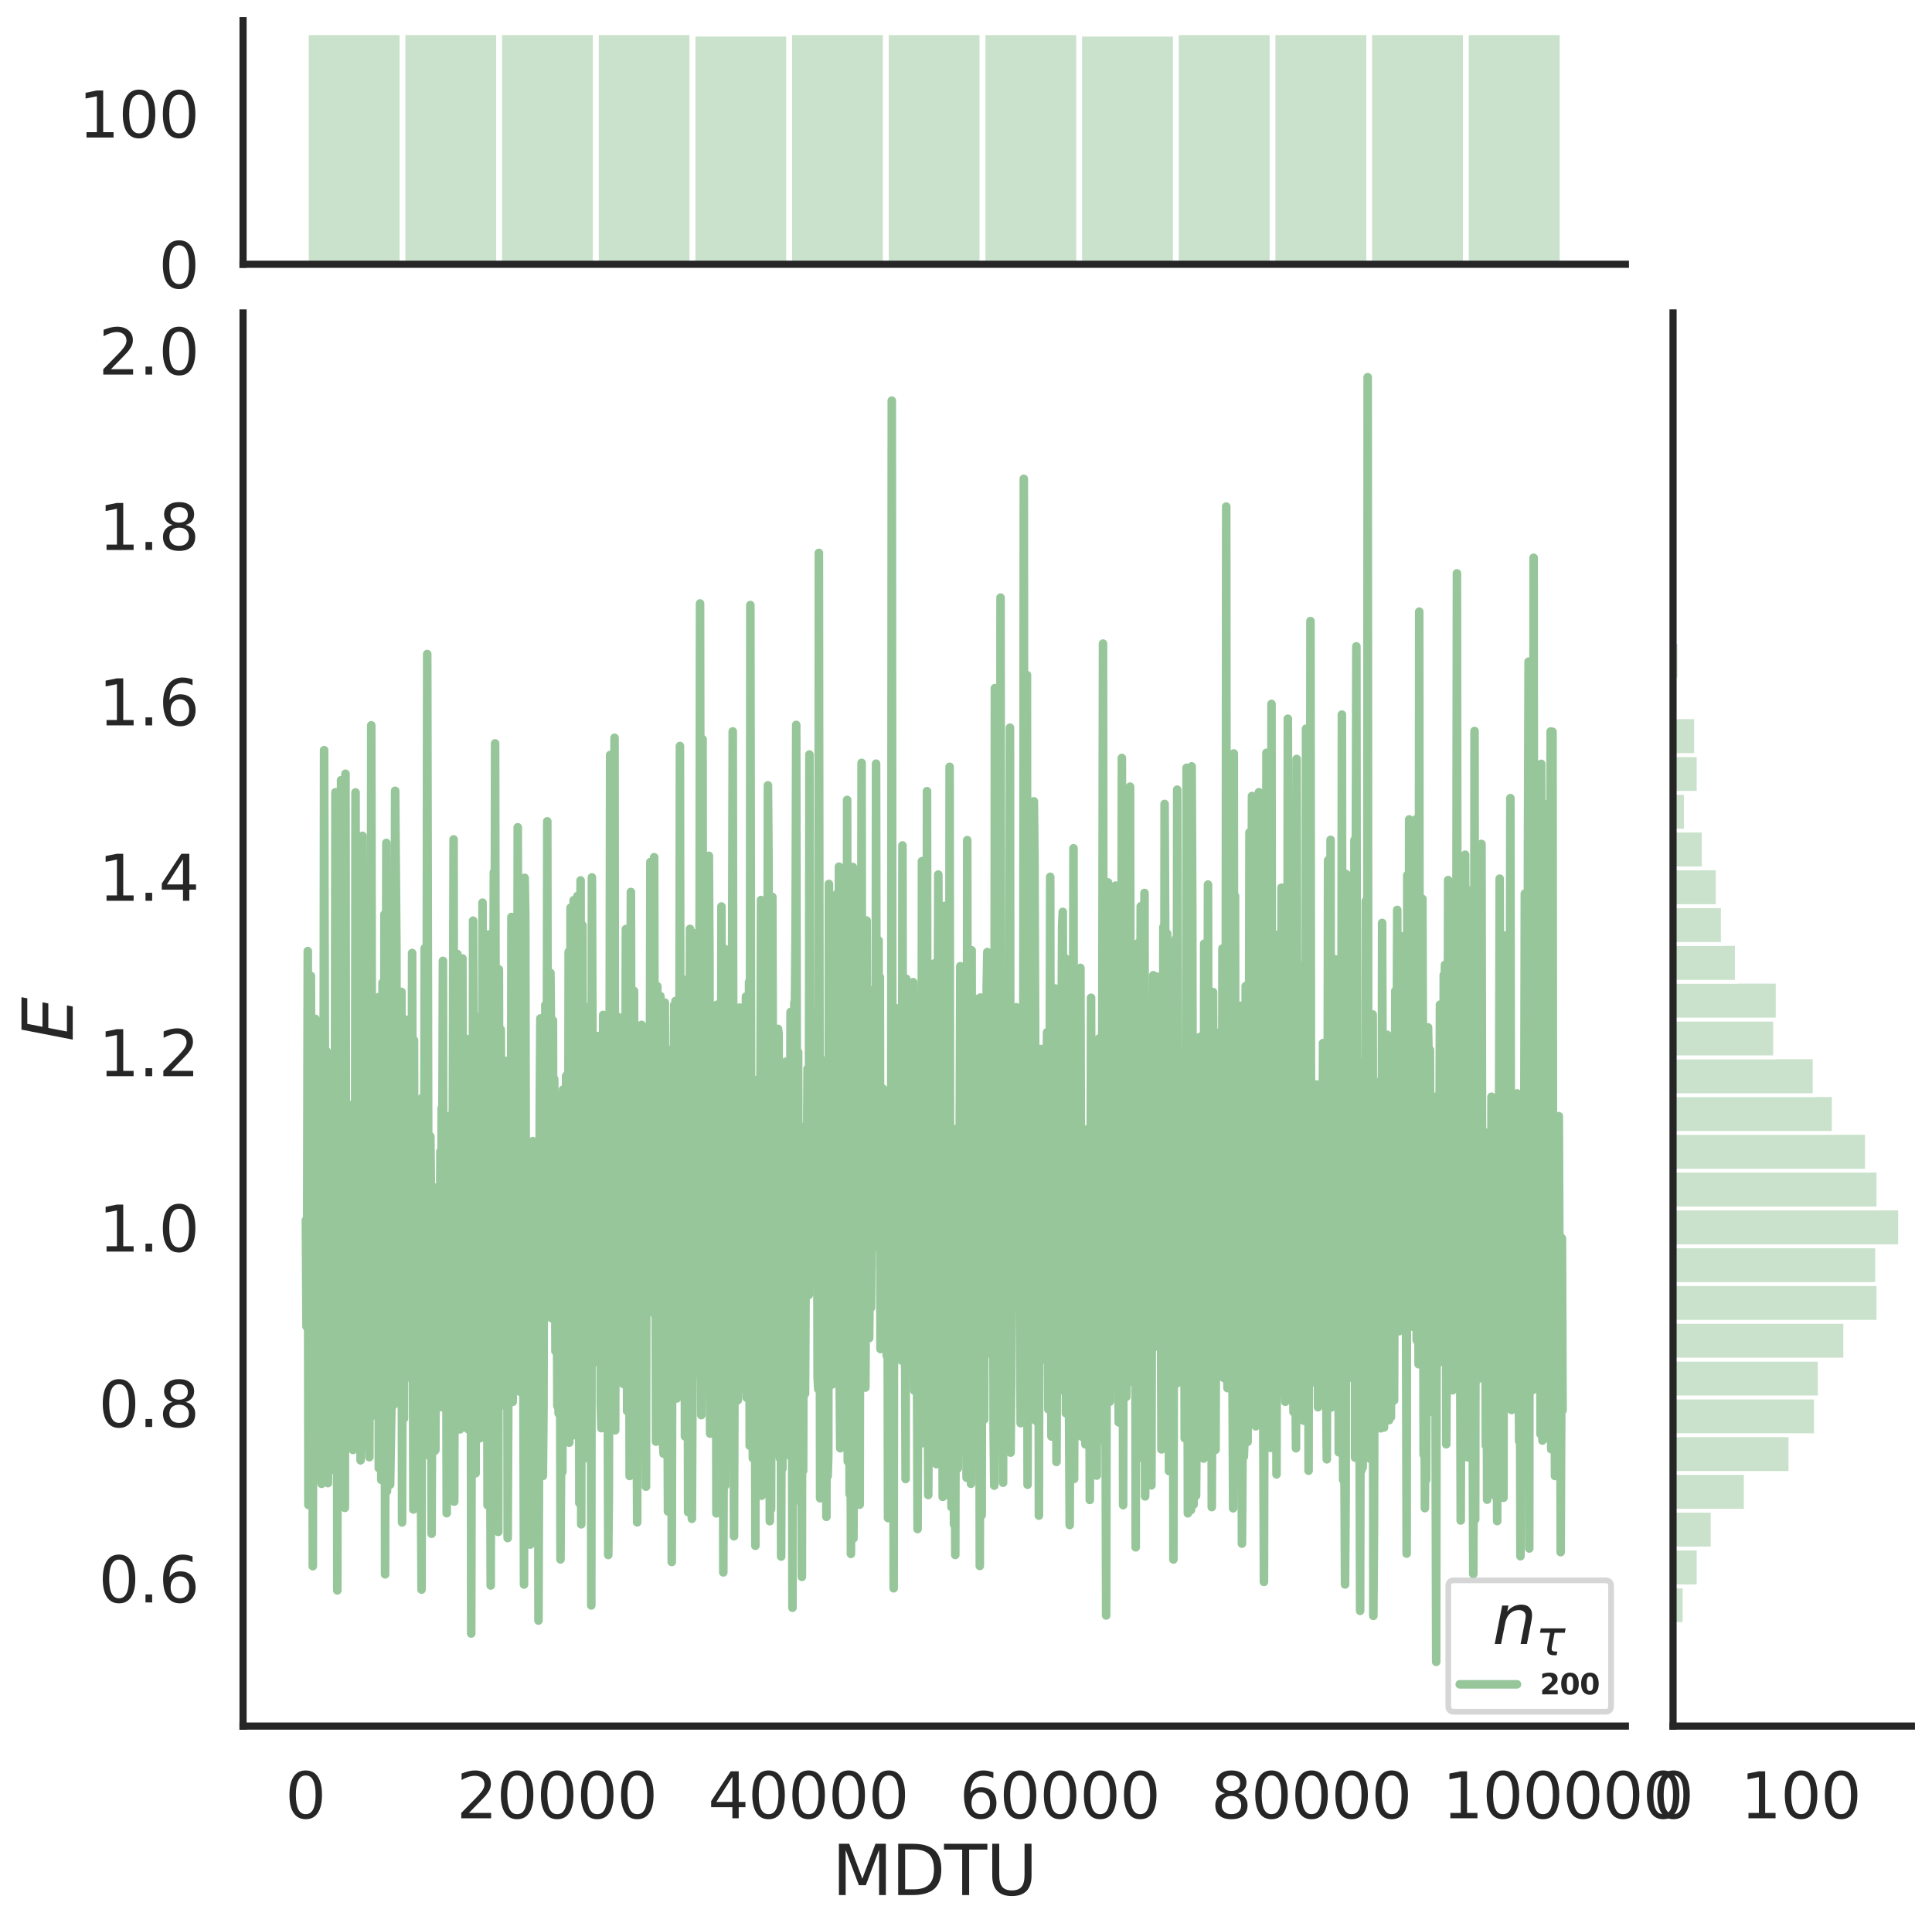 <?xml version="1.0" encoding="utf-8" standalone="no"?>
<!DOCTYPE svg PUBLIC "-//W3C//DTD SVG 1.1//EN"
  "http://www.w3.org/Graphics/SVG/1.1/DTD/svg11.dtd">
<svg height="674.159pt" version="1.1" viewBox="0 0 674.984 674.159" width="674.984pt" xmlns="http://www.w3.org/2000/svg" xmlns:xlink="http://www.w3.org/1999/xlink">
 <defs>
  <style type="text/css">*{stroke-linecap:butt;stroke-linejoin:round;}</style>
 </defs>
 <g id="figure_1">
  <g id="patch_1">
   <path d="M 0 674.159 
L 674.984 674.159 
L 674.984 0 
L 0 0 
z
" style="fill:#ffffff;"/>
  </g>
  <g id="axes_1">
   <g id="patch_2">
    <path d="M 84.914 602.94 
L 567.864 602.94 
L 567.864 109.327 
L 84.914 109.327 
z
" style="fill:none;"/>
   </g>
   <g id="matplotlib.axis_1">
    <g id="xtick_1">
     <g id="text_1">
      <!-- 0 -->
      <g style="fill:#262626;" transform="translate(99.648 635.157)scale(0.22 -0.22)">
       <defs>
        <path d="M 2034 4250 
Q 1547 4250 1301 3770 
Q 1056 3291 1056 2328 
Q 1056 1369 1301 889 
Q 1547 409 2034 409 
Q 2525 409 2770 889 
Q 3016 1369 3016 2328 
Q 3016 3291 2770 3770 
Q 2525 4250 2034 4250 
z
M 2034 4750 
Q 2819 4750 3233 4129 
Q 3647 3509 3647 2328 
Q 3647 1150 3233 529 
Q 2819 -91 2034 -91 
Q 1250 -91 836 529 
Q 422 1150 422 2328 
Q 422 3509 836 4129 
Q 1250 4750 2034 4750 
z
" id="DejaVuSans-30" transform="scale(0.016)"/>
       </defs>
       <use xlink:href="#DejaVuSans-30"/>
      </g>
     </g>
    </g>
    <g id="xtick_2">
     <g id="text_2">
      <!-- 20000 -->
      <g style="fill:#262626;" transform="translate(159.506 635.157)scale(0.22 -0.22)">
       <defs>
        <path d="M 1228 531 
L 3431 531 
L 3431 0 
L 469 0 
L 469 531 
Q 828 903 1448 1529 
Q 2069 2156 2228 2338 
Q 2531 2678 2651 2914 
Q 2772 3150 2772 3378 
Q 2772 3750 2511 3984 
Q 2250 4219 1831 4219 
Q 1534 4219 1204 4116 
Q 875 4013 500 3803 
L 500 4441 
Q 881 4594 1212 4672 
Q 1544 4750 1819 4750 
Q 2544 4750 2975 4387 
Q 3406 4025 3406 3419 
Q 3406 3131 3298 2873 
Q 3191 2616 2906 2266 
Q 2828 2175 2409 1742 
Q 1991 1309 1228 531 
z
" id="DejaVuSans-32" transform="scale(0.016)"/>
       </defs>
       <use xlink:href="#DejaVuSans-32"/>
       <use x="63.623" xlink:href="#DejaVuSans-30"/>
       <use x="127.246" xlink:href="#DejaVuSans-30"/>
       <use x="190.869" xlink:href="#DejaVuSans-30"/>
       <use x="254.492" xlink:href="#DejaVuSans-30"/>
      </g>
     </g>
    </g>
    <g id="xtick_3">
     <g id="text_3">
      <!-- 40000 -->
      <g style="fill:#262626;" transform="translate(247.359 635.157)scale(0.22 -0.22)">
       <defs>
        <path d="M 2419 4116 
L 825 1625 
L 2419 1625 
L 2419 4116 
z
M 2253 4666 
L 3047 4666 
L 3047 1625 
L 3713 1625 
L 3713 1100 
L 3047 1100 
L 3047 0 
L 2419 0 
L 2419 1100 
L 313 1100 
L 313 1709 
L 2253 4666 
z
" id="DejaVuSans-34" transform="scale(0.016)"/>
       </defs>
       <use xlink:href="#DejaVuSans-34"/>
       <use x="63.623" xlink:href="#DejaVuSans-30"/>
       <use x="127.246" xlink:href="#DejaVuSans-30"/>
       <use x="190.869" xlink:href="#DejaVuSans-30"/>
       <use x="254.492" xlink:href="#DejaVuSans-30"/>
      </g>
     </g>
    </g>
    <g id="xtick_4">
     <g id="text_4">
      <!-- 60000 -->
      <g style="fill:#262626;" transform="translate(335.212 635.157)scale(0.22 -0.22)">
       <defs>
        <path d="M 2113 2584 
Q 1688 2584 1439 2293 
Q 1191 2003 1191 1497 
Q 1191 994 1439 701 
Q 1688 409 2113 409 
Q 2538 409 2786 701 
Q 3034 994 3034 1497 
Q 3034 2003 2786 2293 
Q 2538 2584 2113 2584 
z
M 3366 4563 
L 3366 3988 
Q 3128 4100 2886 4159 
Q 2644 4219 2406 4219 
Q 1781 4219 1451 3797 
Q 1122 3375 1075 2522 
Q 1259 2794 1537 2939 
Q 1816 3084 2150 3084 
Q 2853 3084 3261 2657 
Q 3669 2231 3669 1497 
Q 3669 778 3244 343 
Q 2819 -91 2113 -91 
Q 1303 -91 875 529 
Q 447 1150 447 2328 
Q 447 3434 972 4092 
Q 1497 4750 2381 4750 
Q 2619 4750 2861 4703 
Q 3103 4656 3366 4563 
z
" id="DejaVuSans-36" transform="scale(0.016)"/>
       </defs>
       <use xlink:href="#DejaVuSans-36"/>
       <use x="63.623" xlink:href="#DejaVuSans-30"/>
       <use x="127.246" xlink:href="#DejaVuSans-30"/>
       <use x="190.869" xlink:href="#DejaVuSans-30"/>
       <use x="254.492" xlink:href="#DejaVuSans-30"/>
      </g>
     </g>
    </g>
    <g id="xtick_5">
     <g id="text_5">
      <!-- 80000 -->
      <g style="fill:#262626;" transform="translate(423.065 635.157)scale(0.22 -0.22)">
       <defs>
        <path d="M 2034 2216 
Q 1584 2216 1326 1975 
Q 1069 1734 1069 1313 
Q 1069 891 1326 650 
Q 1584 409 2034 409 
Q 2484 409 2743 651 
Q 3003 894 3003 1313 
Q 3003 1734 2745 1975 
Q 2488 2216 2034 2216 
z
M 1403 2484 
Q 997 2584 770 2862 
Q 544 3141 544 3541 
Q 544 4100 942 4425 
Q 1341 4750 2034 4750 
Q 2731 4750 3128 4425 
Q 3525 4100 3525 3541 
Q 3525 3141 3298 2862 
Q 3072 2584 2669 2484 
Q 3125 2378 3379 2068 
Q 3634 1759 3634 1313 
Q 3634 634 3220 271 
Q 2806 -91 2034 -91 
Q 1263 -91 848 271 
Q 434 634 434 1313 
Q 434 1759 690 2068 
Q 947 2378 1403 2484 
z
M 1172 3481 
Q 1172 3119 1398 2916 
Q 1625 2713 2034 2713 
Q 2441 2713 2670 2916 
Q 2900 3119 2900 3481 
Q 2900 3844 2670 4047 
Q 2441 4250 2034 4250 
Q 1625 4250 1398 4047 
Q 1172 3844 1172 3481 
z
" id="DejaVuSans-38" transform="scale(0.016)"/>
       </defs>
       <use xlink:href="#DejaVuSans-38"/>
       <use x="63.623" xlink:href="#DejaVuSans-30"/>
       <use x="127.246" xlink:href="#DejaVuSans-30"/>
       <use x="190.869" xlink:href="#DejaVuSans-30"/>
       <use x="254.492" xlink:href="#DejaVuSans-30"/>
      </g>
     </g>
    </g>
    <g id="xtick_6">
     <g id="text_6">
      <!-- 100000 -->
      <g style="fill:#262626;" transform="translate(503.919 635.157)scale(0.22 -0.22)">
       <defs>
        <path d="M 794 531 
L 1825 531 
L 1825 4091 
L 703 3866 
L 703 4441 
L 1819 4666 
L 2450 4666 
L 2450 531 
L 3481 531 
L 3481 0 
L 794 0 
L 794 531 
z
" id="DejaVuSans-31" transform="scale(0.016)"/>
       </defs>
       <use xlink:href="#DejaVuSans-31"/>
       <use x="63.623" xlink:href="#DejaVuSans-30"/>
       <use x="127.246" xlink:href="#DejaVuSans-30"/>
       <use x="190.869" xlink:href="#DejaVuSans-30"/>
       <use x="254.492" xlink:href="#DejaVuSans-30"/>
       <use x="318.115" xlink:href="#DejaVuSans-30"/>
      </g>
     </g>
    </g>
    <g id="text_7">
     <!-- MDTU -->
     <g style="fill:#262626;" transform="translate(290.683 661.968)scale(0.24 -0.24)">
      <defs>
       <path d="M 628 4666 
L 1569 4666 
L 2759 1491 
L 3956 4666 
L 4897 4666 
L 4897 0 
L 4281 0 
L 4281 4097 
L 3078 897 
L 2444 897 
L 1241 4097 
L 1241 0 
L 628 0 
L 628 4666 
z
" id="DejaVuSans-4d" transform="scale(0.016)"/>
       <path d="M 1259 4147 
L 1259 519 
L 2022 519 
Q 2988 519 3436 956 
Q 3884 1394 3884 2338 
Q 3884 3275 3436 3711 
Q 2988 4147 2022 4147 
L 1259 4147 
z
M 628 4666 
L 1925 4666 
Q 3281 4666 3915 4102 
Q 4550 3538 4550 2338 
Q 4550 1131 3912 565 
Q 3275 0 1925 0 
L 628 0 
L 628 4666 
z
" id="DejaVuSans-44" transform="scale(0.016)"/>
       <path d="M -19 4666 
L 3928 4666 
L 3928 4134 
L 2272 4134 
L 2272 0 
L 1638 0 
L 1638 4134 
L -19 4134 
L -19 4666 
z
" id="DejaVuSans-54" transform="scale(0.016)"/>
       <path d="M 556 4666 
L 1191 4666 
L 1191 1831 
Q 1191 1081 1462 751 
Q 1734 422 2344 422 
Q 2950 422 3222 751 
Q 3494 1081 3494 1831 
L 3494 4666 
L 4128 4666 
L 4128 1753 
Q 4128 841 3676 375 
Q 3225 -91 2344 -91 
Q 1459 -91 1007 375 
Q 556 841 556 1753 
L 556 4666 
z
" id="DejaVuSans-55" transform="scale(0.016)"/>
      </defs>
      <use xlink:href="#DejaVuSans-4d"/>
      <use x="86.279" xlink:href="#DejaVuSans-44"/>
      <use x="163.281" xlink:href="#DejaVuSans-54"/>
      <use x="224.365" xlink:href="#DejaVuSans-55"/>
     </g>
    </g>
   </g>
   <g id="matplotlib.axis_2">
    <g id="ytick_1">
     <g id="text_8">
      <!-- 0.6 -->
      <g style="fill:#262626;" transform="translate(34.428 559.745)scale(0.22 -0.22)">
       <defs>
        <path d="M 684 794 
L 1344 794 
L 1344 0 
L 684 0 
L 684 794 
z
" id="DejaVuSans-2e" transform="scale(0.016)"/>
       </defs>
       <use xlink:href="#DejaVuSans-30"/>
       <use x="63.623" xlink:href="#DejaVuSans-2e"/>
       <use x="95.41" xlink:href="#DejaVuSans-36"/>
      </g>
     </g>
    </g>
    <g id="ytick_2">
     <g id="text_9">
      <!-- 0.8 -->
      <g style="fill:#262626;" transform="translate(34.428 498.473)scale(0.22 -0.22)">
       <use xlink:href="#DejaVuSans-30"/>
       <use x="63.623" xlink:href="#DejaVuSans-2e"/>
       <use x="95.41" xlink:href="#DejaVuSans-38"/>
      </g>
     </g>
    </g>
    <g id="ytick_3">
     <g id="text_10">
      <!-- 1.0 -->
      <g style="fill:#262626;" transform="translate(34.428 437.2)scale(0.22 -0.22)">
       <use xlink:href="#DejaVuSans-31"/>
       <use x="63.623" xlink:href="#DejaVuSans-2e"/>
       <use x="95.41" xlink:href="#DejaVuSans-30"/>
      </g>
     </g>
    </g>
    <g id="ytick_4">
     <g id="text_11">
      <!-- 1.2 -->
      <g style="fill:#262626;" transform="translate(34.428 375.928)scale(0.22 -0.22)">
       <use xlink:href="#DejaVuSans-31"/>
       <use x="63.623" xlink:href="#DejaVuSans-2e"/>
       <use x="95.41" xlink:href="#DejaVuSans-32"/>
      </g>
     </g>
    </g>
    <g id="ytick_5">
     <g id="text_12">
      <!-- 1.4 -->
      <g style="fill:#262626;" transform="translate(34.428 314.656)scale(0.22 -0.22)">
       <use xlink:href="#DejaVuSans-31"/>
       <use x="63.623" xlink:href="#DejaVuSans-2e"/>
       <use x="95.41" xlink:href="#DejaVuSans-34"/>
      </g>
     </g>
    </g>
    <g id="ytick_6">
     <g id="text_13">
      <!-- 1.6 -->
      <g style="fill:#262626;" transform="translate(34.428 253.384)scale(0.22 -0.22)">
       <use xlink:href="#DejaVuSans-31"/>
       <use x="63.623" xlink:href="#DejaVuSans-2e"/>
       <use x="95.41" xlink:href="#DejaVuSans-36"/>
      </g>
     </g>
    </g>
    <g id="ytick_7">
     <g id="text_14">
      <!-- 1.8 -->
      <g style="fill:#262626;" transform="translate(34.428 192.111)scale(0.22 -0.22)">
       <use xlink:href="#DejaVuSans-31"/>
       <use x="63.623" xlink:href="#DejaVuSans-2e"/>
       <use x="95.41" xlink:href="#DejaVuSans-38"/>
      </g>
     </g>
    </g>
    <g id="ytick_8">
     <g id="text_15">
      <!-- 2.0 -->
      <g style="fill:#262626;" transform="translate(34.428 130.839)scale(0.22 -0.22)">
       <use xlink:href="#DejaVuSans-32"/>
       <use x="63.623" xlink:href="#DejaVuSans-2e"/>
       <use x="95.41" xlink:href="#DejaVuSans-30"/>
      </g>
     </g>
    </g>
    <g id="text_16">
     <!-- $E$ -->
     <g style="fill:#262626;" transform="translate(25.436 363.813)rotate(-90)scale(0.24 -0.24)">
      <defs>
       <path d="M 1081 4666 
L 4031 4666 
L 3928 4134 
L 1606 4134 
L 1338 2753 
L 3566 2753 
L 3463 2222 
L 1234 2222 
L 909 531 
L 3284 531 
L 3181 0 
L 172 0 
L 1081 4666 
z
" id="DejaVuSans-Oblique-45" transform="scale(0.016)"/>
      </defs>
      <use transform="translate(0 0.094)" xlink:href="#DejaVuSans-Oblique-45"/>
     </g>
    </g>
   </g>
   <g id="line2d_1">
    <path clip-path="url(#p5592bd888a)" d="M 106.867 426.221 
L 107.086 463.359 
L 107.306 436.216 
L 107.526 332.215 
L 107.745 525.693 
L 108.184 354.029 
L 108.404 494.495 
L 108.624 340.924 
L 108.843 466.785 
L 109.063 370.412 
L 109.283 547.093 
L 109.502 397.355 
L 109.722 362.347 
L 109.941 407.757 
L 110.161 355.885 
L 110.381 471.336 
L 110.6 429.806 
L 110.82 481.806 
L 111.04 465.084 
L 111.259 461.223 
L 111.479 446.251 
L 111.699 478.464 
L 111.918 467.119 
L 112.138 509.591 
L 112.357 518.322 
L 112.797 385.222 
L 113.016 420.225 
L 113.236 262.034 
L 113.675 444.732 
L 114.114 367.22 
L 114.334 492.382 
L 114.554 518.09 
L 114.773 476.836 
L 114.993 400.56 
L 115.213 513.795 
L 115.432 414.812 
L 115.652 459.992 
L 115.872 468.638 
L 116.091 370.3 
L 116.311 481.693 
L 116.53 439.289 
L 116.75 457.567 
L 116.97 447.137 
L 117.189 276.759 
L 117.409 483.426 
L 117.629 377.696 
L 117.848 555.538 
L 118.068 347.577 
L 118.288 333.064 
L 118.507 413.532 
L 118.727 378.621 
L 118.946 469.408 
L 119.166 272.52 
L 119.386 403.04 
L 119.605 353.838 
L 120.045 451.063 
L 120.484 526.716 
L 120.703 270.289 
L 120.923 495.261 
L 121.362 439.208 
L 121.582 441.112 
L 121.802 453.08 
L 122.021 445.942 
L 122.241 386.252 
L 122.461 487.485 
L 122.68 385.958 
L 122.9 436.377 
L 123.119 404.166 
L 123.339 506.489 
L 123.559 418.225 
L 123.778 458.374 
L 123.998 478.143 
L 124.218 276.804 
L 124.437 421.048 
L 124.657 389.455 
L 124.876 463.446 
L 125.096 405.396 
L 125.316 452.428 
L 125.535 437.771 
L 125.755 371.125 
L 125.975 510.122 
L 126.634 291.971 
L 126.853 432.847 
L 127.073 433.634 
L 127.292 505.438 
L 127.512 377.172 
L 127.732 479.275 
L 127.951 335.973 
L 128.171 356.936 
L 128.391 471.606 
L 128.61 488.151 
L 128.83 414.726 
L 129.049 509.009 
L 129.269 423.489 
L 129.489 488.245 
L 129.708 253.364 
L 129.928 383.629 
L 130.148 423.637 
L 130.367 406.094 
L 130.587 475.843 
L 130.807 470.047 
L 131.026 494.447 
L 131.246 473.301 
L 131.465 484.422 
L 131.685 421.027 
L 131.905 447.121 
L 132.124 348.378 
L 132.344 512.847 
L 132.564 353.282 
L 132.783 449.743 
L 133.003 354.989 
L 133.222 516.95 
L 133.662 343.251 
L 133.881 440.592 
L 134.101 463.291 
L 134.321 319.421 
L 134.54 549.928 
L 134.98 294.453 
L 135.199 520.941 
L 135.419 511.117 
L 136.078 366.951 
L 136.297 518.607 
L 136.737 492.033 
L 136.956 487.534 
L 137.176 371.883 
L 137.396 453.105 
L 137.615 490.664 
L 138.054 276.232 
L 138.494 330.721 
L 138.713 468.757 
L 138.933 389.637 
L 139.153 409.347 
L 139.372 393.54 
L 139.592 404.736 
L 139.811 456.175 
L 140.031 466.183 
L 140.251 346.461 
L 140.47 531.81 
L 140.69 431.338 
L 140.91 433.733 
L 141.129 495.535 
L 141.349 397.629 
L 141.569 402.015 
L 141.788 356.176 
L 142.008 389.882 
L 142.227 376.835 
L 142.447 449.464 
L 142.667 364.573 
L 142.886 457.388 
L 143.106 429.638 
L 143.545 472.817 
L 143.765 481.555 
L 143.984 332.904 
L 144.424 527.288 
L 144.643 363.343 
L 144.863 490.198 
L 145.083 416.16 
L 145.302 395.809 
L 145.522 429.319 
L 145.742 427.949 
L 145.961 443.201 
L 146.181 388.576 
L 146.4 427.577 
L 146.62 489.808 
L 146.84 412.103 
L 147.059 517.876 
L 147.279 555.263 
L 147.499 383.479 
L 147.718 458.212 
L 147.938 428.461 
L 148.157 455.231 
L 148.377 331.213 
L 148.597 456.019 
L 148.816 332.876 
L 149.036 384.005 
L 149.256 228.472 
L 149.695 442.469 
L 149.915 437.522 
L 150.134 508.705 
L 150.354 396.971 
L 150.573 417.831 
L 150.793 535.76 
L 151.013 468.592 
L 151.232 448.352 
L 151.452 463.175 
L 151.672 414.751 
L 151.891 506.835 
L 152.111 506.523 
L 152.331 425.758 
L 152.55 427.172 
L 152.77 416.086 
L 152.989 443.562 
L 153.209 430.096 
L 153.429 467.132 
L 153.648 467.59 
L 153.868 402.174 
L 154.088 491.535 
L 154.307 387.062 
L 154.527 401.859 
L 154.746 335.643 
L 154.966 452.007 
L 155.186 491.041 
L 155.405 409.624 
L 155.625 409.955 
L 155.845 418.8 
L 156.064 528.59 
L 156.284 442.323 
L 156.504 418.363 
L 156.723 460.598 
L 156.943 400.322 
L 157.162 389.74 
L 157.602 509.593 
L 157.821 396.444 
L 158.041 446.34 
L 158.48 293.214 
L 158.7 524.529 
L 158.919 405.38 
L 159.139 423.711 
L 159.359 369.729 
L 159.578 407.308 
L 159.798 333.254 
L 160.018 414.12 
L 160.237 350.47 
L 160.457 376.718 
L 160.677 499.313 
L 160.896 395.876 
L 161.116 494.06 
L 161.555 334.786 
L 161.775 413.84 
L 161.994 434.77 
L 162.214 498.578 
L 162.434 447.173 
L 162.653 491.021 
L 163.312 362.997 
L 163.532 499.235 
L 163.751 485.605 
L 163.971 409.055 
L 164.191 417.844 
L 164.41 370.253 
L 164.63 570.609 
L 164.85 465.096 
L 165.069 502.411 
L 165.289 321.595 
L 165.728 470.385 
L 166.167 514.641 
L 166.387 381.755 
L 166.607 355.185 
L 166.826 358.689 
L 167.046 369.179 
L 167.266 479.464 
L 167.485 429.596 
L 167.705 502.398 
L 167.924 500.074 
L 168.144 494.307 
L 168.364 473.069 
L 168.583 315.31 
L 168.803 480.501 
L 169.023 354.709 
L 169.242 477.391 
L 169.681 449.664 
L 169.901 474.44 
L 170.121 426.784 
L 170.34 525.782 
L 170.56 500.909 
L 170.78 326.412 
L 170.999 336.347 
L 171.219 486.304 
L 171.439 553.837 
L 171.658 469.935 
L 171.878 484.411 
L 172.537 304.676 
L 172.756 381.709 
L 172.976 259.677 
L 173.415 500.898 
L 173.635 507.32 
L 173.854 438.45 
L 174.074 535.114 
L 174.294 338.616 
L 174.513 433.809 
L 174.733 368.723 
L 174.953 359.651 
L 175.392 447.853 
L 175.612 454.468 
L 176.051 490.902 
L 176.27 430.82 
L 176.49 473.607 
L 176.71 374.833 
L 176.929 370.576 
L 177.149 396.655 
L 177.369 537.269 
L 177.588 489.536 
L 177.808 396.696 
L 178.027 462.926 
L 178.247 458.012 
L 178.467 464.653 
L 178.686 320.319 
L 178.906 433.775 
L 179.126 489.678 
L 179.345 453.262 
L 179.565 446.818 
L 179.785 422.653 
L 180.004 438.992 
L 180.224 428.208 
L 180.443 390.421 
L 180.663 470.37 
L 180.883 288.981 
L 181.322 434.475 
L 181.542 486.101 
L 181.761 412.845 
L 181.981 443.49 
L 182.2 371.491 
L 182.42 423.425 
L 182.64 418.977 
L 183.079 553.499 
L 183.299 306.64 
L 183.518 319.486 
L 183.738 435.237 
L 183.958 413.685 
L 184.177 456.852 
L 184.397 442.377 
L 184.616 411.62 
L 184.836 402.816 
L 185.056 527.244 
L 185.275 539.537 
L 185.495 422.403 
L 185.715 421.231 
L 185.934 473.45 
L 186.154 398.632 
L 186.593 452.174 
L 186.813 428.417 
L 187.032 494.267 
L 187.252 428.011 
L 187.472 500.01 
L 187.691 399.531 
L 187.911 416.387 
L 188.131 566.079 
L 188.35 501.785 
L 188.57 387.309 
L 188.789 355.76 
L 189.009 460.253 
L 189.229 437.607 
L 189.448 461.131 
L 189.668 515.563 
L 189.888 491.075 
L 190.107 391.693 
L 190.327 403.513 
L 190.547 351.028 
L 190.766 436.507 
L 190.986 412.364 
L 191.205 286.891 
L 191.425 441.41 
L 191.645 452.993 
L 191.864 427.295 
L 192.084 415.117 
L 192.304 339.848 
L 192.523 363.924 
L 192.743 460.5 
L 192.962 453.235 
L 193.182 356.446 
L 193.402 457.996 
L 193.621 376.89 
L 193.841 394.817 
L 194.061 472.018 
L 194.28 402.059 
L 194.5 426.582 
L 194.72 491.128 
L 194.939 421.068 
L 195.159 493.714 
L 195.598 410.026 
L 195.818 544.725 
L 196.257 475.125 
L 196.477 514.179 
L 196.696 380.631 
L 196.916 474.951 
L 197.135 471.082 
L 197.355 456.6 
L 197.575 493.765 
L 197.794 375.791 
L 198.014 482.751 
L 198.234 418.831 
L 198.453 454.234 
L 198.673 332.486 
L 198.893 503.935 
L 199.332 317.066 
L 199.551 431.57 
L 199.771 361.932 
L 199.991 501.475 
L 200.43 314.451 
L 200.65 340.15 
L 200.869 476.839 
L 201.089 422.126 
L 201.309 330.842 
L 201.528 358.33 
L 201.748 312.975 
L 202.187 361.273 
L 202.407 525.041 
L 202.846 307.533 
L 203.066 532.471 
L 203.285 339.861 
L 203.505 323.191 
L 203.724 458.028 
L 203.944 430.831 
L 204.164 448.948 
L 204.383 425.67 
L 204.603 446.313 
L 204.823 378.954 
L 205.042 509.322 
L 205.262 415.648 
L 205.482 440.928 
L 205.701 351.697 
L 205.921 453.581 
L 206.14 436.465 
L 206.36 390.507 
L 206.58 560.792 
L 206.799 306.488 
L 207.239 440.703 
L 207.458 394.409 
L 207.678 475.789 
L 207.897 413.233 
L 208.117 474.874 
L 208.337 462.732 
L 208.556 419.717 
L 208.776 406.952 
L 208.996 403.837 
L 209.215 361.885 
L 209.435 471.833 
L 209.655 389.808 
L 209.874 490.454 
L 210.094 498.881 
L 210.313 443.444 
L 210.533 421.389 
L 210.753 354.519 
L 211.192 493.151 
L 211.412 390.437 
L 211.631 493.967 
L 211.851 408.213 
L 212.07 400.294 
L 212.51 543.186 
L 212.729 520.931 
L 213.169 263.727 
L 213.388 421.524 
L 213.608 322.447 
L 213.828 326.705 
L 214.047 419.624 
L 214.267 413.861 
L 214.486 391.304 
L 214.706 257.721 
L 214.926 499.628 
L 215.145 408.247 
L 215.365 371.254 
L 215.804 433.548 
L 216.024 355.27 
L 216.243 447.779 
L 216.683 410.994 
L 216.902 371.564 
L 217.342 465.383 
L 217.561 429.813 
L 217.781 483.445 
L 218.001 482.951 
L 218.22 368.375 
L 218.44 417.988 
L 218.659 324.544 
L 219.099 492.916 
L 219.318 480.317 
L 219.758 366.066 
L 219.977 515.581 
L 220.197 366.304 
L 220.417 311.572 
L 220.636 406.594 
L 220.856 427.537 
L 221.075 486.504 
L 221.295 443.123 
L 221.515 346.148 
L 221.734 459.051 
L 221.954 457.229 
L 222.174 389.537 
L 222.393 485.161 
L 222.613 531.768 
L 222.832 396.849 
L 223.052 497.733 
L 223.272 440.875 
L 223.491 445.321 
L 223.711 423.574 
L 223.931 429.159 
L 224.15 357.995 
L 224.37 434.986 
L 224.59 416.84 
L 224.809 422.092 
L 225.029 417.049 
L 225.248 457.842 
L 225.468 419.782 
L 225.688 519.318 
L 225.907 388.346 
L 226.127 372.947 
L 226.347 365.705 
L 226.566 362.401 
L 227.005 402.459 
L 227.225 301.123 
L 227.445 458.338 
L 227.664 413.934 
L 227.884 433.693 
L 228.104 409.728 
L 228.323 445.372 
L 228.543 299.432 
L 228.763 412.141 
L 228.982 425.457 
L 229.202 503.592 
L 229.421 394.087 
L 229.641 344.467 
L 229.861 460.766 
L 230.08 447.075 
L 230.3 469.321 
L 230.52 451.266 
L 230.739 347.951 
L 230.959 471.833 
L 231.178 495.515 
L 231.398 438.937 
L 231.618 503.629 
L 231.837 507.824 
L 232.277 350.224 
L 232.496 503.775 
L 232.716 498.958 
L 233.155 474.617 
L 233.375 527.968 
L 233.594 432.668 
L 233.814 481.034 
L 234.034 406.721 
L 234.253 419.981 
L 234.473 366.674 
L 234.693 545.622 
L 234.912 435.671 
L 235.132 400.615 
L 235.352 383.369 
L 235.571 350.995 
L 235.791 415.383 
L 236.01 349.653 
L 236.45 488.497 
L 236.669 454.637 
L 236.889 393.105 
L 237.109 393.293 
L 237.328 392.329 
L 237.548 260.58 
L 237.767 430.533 
L 237.987 470.181 
L 238.207 428.525 
L 238.426 411.652 
L 238.646 476.799 
L 239.085 342.314 
L 239.305 501.753 
L 239.525 370.629 
L 239.744 454.378 
L 239.964 491.943 
L 240.183 359.367 
L 240.403 528.192 
L 240.623 362.717 
L 240.842 413.547 
L 241.062 324.478 
L 241.282 451.693 
L 241.721 530.532 
L 241.94 483.428 
L 242.16 466.923 
L 242.38 413.342 
L 242.599 326.048 
L 242.819 402.727 
L 243.258 331.748 
L 243.478 432.61 
L 243.698 361.614 
L 243.917 448.063 
L 244.137 455.37 
L 244.356 371.589 
L 244.576 210.804 
L 245.015 494.331 
L 245.235 459.525 
L 245.455 258.225 
L 245.674 469.451 
L 245.894 380.136 
L 246.113 390.31 
L 246.333 389.821 
L 246.553 449.722 
L 246.772 396.12 
L 247.212 360.252 
L 247.431 382.304 
L 247.651 298.945 
L 247.871 335.034 
L 248.09 500.782 
L 248.31 387.496 
L 248.749 403.955 
L 248.969 423.437 
L 249.188 432.309 
L 249.408 405.757 
L 249.628 445.09 
L 249.847 440.484 
L 250.067 379.636 
L 250.287 528.632 
L 250.506 350.964 
L 250.726 463.505 
L 250.945 394.473 
L 251.165 469.462 
L 251.385 479.951 
L 251.604 422.197 
L 251.824 448.733 
L 252.044 316.655 
L 252.263 442.403 
L 252.483 418.38 
L 252.702 549.255 
L 252.922 481.118 
L 253.142 331.424 
L 253.361 518.939 
L 253.581 427.929 
L 253.801 509.866 
L 254.24 349.331 
L 254.46 444.298 
L 254.899 345.159 
L 255.118 475.395 
L 255.338 395.726 
L 255.558 425.694 
L 255.997 255.491 
L 256.436 536.628 
L 256.875 396.098 
L 257.095 409.069 
L 257.315 401.347 
L 257.534 411.726 
L 257.754 489.142 
L 257.974 400.856 
L 258.193 467.472 
L 258.413 351.97 
L 258.633 449.233 
L 258.852 485.095 
L 259.291 385.258 
L 259.511 479.292 
L 259.731 449.418 
L 259.95 443.088 
L 260.17 383.504 
L 260.39 419.325 
L 260.609 348.132 
L 260.829 488.207 
L 261.268 407.609 
L 261.488 450.512 
L 261.707 343.045 
L 261.927 505.01 
L 262.147 211.355 
L 262.586 497.242 
L 262.806 408.424 
L 263.025 509.364 
L 263.245 434.988 
L 263.684 386.403 
L 263.904 539.947 
L 264.123 377.264 
L 264.343 441.584 
L 264.563 422.581 
L 264.782 473.764 
L 265.002 477.431 
L 265.441 453.559 
L 265.88 314.389 
L 266.1 522.471 
L 266.32 341.247 
L 266.539 374.588 
L 266.759 430.983 
L 266.979 428.727 
L 267.198 478.098 
L 267.418 409.932 
L 267.637 470.308 
L 267.857 395.128 
L 268.077 399.989 
L 268.296 274.337 
L 268.516 302.651 
L 268.955 531.373 
L 269.175 462.951 
L 269.395 527.164 
L 269.834 313.295 
L 270.053 389.303 
L 270.273 358.909 
L 270.493 443.393 
L 270.712 475.318 
L 271.152 431.049 
L 271.591 391.422 
L 271.81 359.389 
L 272.03 361.016 
L 272.25 501.745 
L 272.469 509.401 
L 272.689 416.244 
L 272.909 543.721 
L 273.128 457.286 
L 273.348 512.98 
L 273.568 475.156 
L 273.787 382.574 
L 274.007 456.177 
L 274.226 451.343 
L 274.446 371.905 
L 274.666 370.836 
L 274.885 423.284 
L 275.105 503.918 
L 275.325 508.224 
L 275.764 470.714 
L 276.203 353.494 
L 276.642 439.249 
L 276.862 561.599 
L 277.301 378.982 
L 277.521 350.245 
L 277.741 350.275 
L 277.96 324.274 
L 278.18 253.216 
L 278.399 393.237 
L 278.619 414.676 
L 278.839 367.501 
L 279.058 465.197 
L 279.498 524.399 
L 279.717 393.538 
L 279.937 397.469 
L 280.156 550.806 
L 280.376 401.711 
L 280.596 513.77 
L 280.815 439.922 
L 281.255 486.837 
L 281.694 404.86 
L 281.914 414.097 
L 282.133 373.334 
L 282.353 429.283 
L 282.572 452.338 
L 282.792 263.554 
L 283.012 398.57 
L 283.231 400.469 
L 283.451 434.55 
L 283.671 353.171 
L 283.89 420.555 
L 284.11 429.113 
L 284.33 364.302 
L 284.549 368.835 
L 284.769 405.616 
L 284.988 362.844 
L 285.208 372.528 
L 285.428 370.88 
L 285.647 481.092 
L 285.867 485.223 
L 286.087 193.143 
L 286.526 523.351 
L 286.745 459.107 
L 286.965 477.559 
L 287.185 519.634 
L 287.404 441.209 
L 287.624 404.418 
L 287.844 474.013 
L 288.063 429.828 
L 288.283 417.215 
L 288.722 529.854 
L 288.942 370.098 
L 289.161 515.616 
L 289.381 508.256 
L 289.601 308.778 
L 290.04 452.832 
L 290.26 466.099 
L 290.479 442.576 
L 290.699 483.631 
L 290.918 429.814 
L 291.138 480.489 
L 291.577 402.939 
L 291.797 420.871 
L 292.017 380.983 
L 292.236 477.328 
L 292.456 312.213 
L 292.676 457.427 
L 292.895 461.07 
L 293.115 302.729 
L 293.334 480.145 
L 293.554 505.894 
L 293.774 354.636 
L 293.993 407.894 
L 294.213 426.446 
L 294.433 380.988 
L 294.652 427.873 
L 294.872 422.826 
L 295.311 351.01 
L 295.531 353.896 
L 295.75 497.527 
L 295.97 279.424 
L 296.19 510.499 
L 296.409 467.551 
L 296.629 450.853 
L 296.849 521.958 
L 297.068 443.315 
L 297.288 542.794 
L 297.727 354.716 
L 297.947 302.84 
L 298.166 537.406 
L 298.386 499.348 
L 298.606 486.315 
L 298.825 394.768 
L 299.045 502.331 
L 299.265 331.278 
L 299.484 378.311 
L 299.704 464.318 
L 299.923 428.345 
L 300.143 434.212 
L 300.363 525.579 
L 300.582 375.152 
L 300.802 387.126 
L 301.022 266.474 
L 301.241 447.137 
L 301.461 362.756 
L 301.68 325.229 
L 302.12 460.051 
L 302.339 484.704 
L 302.559 443.976 
L 302.779 321.564 
L 302.998 435.988 
L 303.218 345.361 
L 303.438 381.133 
L 303.657 467.435 
L 303.877 443.849 
L 304.096 388.022 
L 304.316 456.772 
L 304.536 430.515 
L 304.755 435.899 
L 304.975 394.602 
L 305.195 405.037 
L 305.414 347.247 
L 305.634 350.218 
L 305.853 434.159 
L 306.073 266.755 
L 306.293 420.021 
L 306.512 342.352 
L 306.732 400.877 
L 306.952 328.485 
L 307.171 424.98 
L 307.391 341.3 
L 307.611 471.221 
L 307.83 427.069 
L 308.05 421.418 
L 308.269 458.765 
L 308.489 380.306 
L 308.709 387.843 
L 308.928 417.575 
L 309.148 402.183 
L 309.368 461.631 
L 309.587 458.396 
L 309.807 473.628 
L 310.026 400.823 
L 310.246 530.284 
L 310.466 390.471 
L 310.685 494.403 
L 310.905 420.58 
L 311.125 506.709 
L 311.344 425.847 
L 311.564 139.955 
L 311.784 412.956 
L 312.003 397.914 
L 312.223 554.802 
L 312.442 351.775 
L 312.662 418.68 
L 313.101 393.616 
L 313.321 361.163 
L 313.541 472.566 
L 313.76 406.635 
L 313.98 459.408 
L 314.199 373.961 
L 314.419 414.737 
L 314.639 425.474 
L 314.858 420.797 
L 315.078 475.325 
L 315.298 295.321 
L 315.517 474.193 
L 315.737 462.654 
L 315.957 463.65 
L 316.176 458.622 
L 316.396 516.642 
L 316.615 341.891 
L 316.835 480.326 
L 317.055 446.118 
L 317.274 445.423 
L 317.494 469.73 
L 317.714 367.276 
L 318.153 456.932 
L 318.373 378.705 
L 318.592 448.665 
L 318.812 428.393 
L 319.031 343.084 
L 319.251 389.441 
L 319.471 485.787 
L 319.69 368.067 
L 319.91 445.917 
L 320.13 398.057 
L 320.569 534.108 
L 321.228 377.97 
L 321.447 420.972 
L 321.667 430.505 
L 321.887 504.189 
L 322.106 300.823 
L 322.326 324.73 
L 322.546 461.357 
L 322.765 345.062 
L 323.204 449.064 
L 323.424 448.273 
L 323.644 468.844 
L 323.863 276.372 
L 324.083 463.916 
L 324.303 522.226 
L 324.522 474.211 
L 324.742 384.943 
L 324.961 369.985 
L 325.401 477.522 
L 325.84 497.533 
L 326.06 365.591 
L 326.279 370.321 
L 326.499 336.502 
L 326.719 428.683 
L 326.938 398.267 
L 327.158 511.448 
L 327.817 305.493 
L 328.256 420.045 
L 328.476 358.759 
L 328.695 425.35 
L 329.134 442.466 
L 329.354 522.874 
L 329.793 447.111 
L 330.013 316.446 
L 330.233 522.262 
L 330.452 506.214 
L 330.672 445.243 
L 330.892 481.095 
L 331.111 354.907 
L 331.331 388.91 
L 331.55 491.663 
L 331.77 267.848 
L 331.99 482.731 
L 332.429 526.436 
L 332.649 501.413 
L 332.868 409.397 
L 333.088 409.01 
L 333.308 532.479 
L 333.527 421.932 
L 333.747 543.177 
L 333.966 426.563 
L 334.186 394.344 
L 334.406 426.111 
L 334.625 512.924 
L 334.845 477.166 
L 335.065 461.234 
L 335.504 337.499 
L 335.723 432.663 
L 335.943 419.368 
L 336.163 412.873 
L 336.382 401.793 
L 336.602 418.71 
L 336.822 393.844 
L 337.041 433.295 
L 337.261 434.806 
L 337.481 464.463 
L 337.7 516.182 
L 337.92 293.49 
L 338.139 432.451 
L 338.579 359.682 
L 338.798 365.652 
L 339.018 484.719 
L 339.238 518.313 
L 339.457 331.939 
L 339.677 480.746 
L 339.896 391.058 
L 340.336 374.651 
L 340.555 497.426 
L 341.214 399.301 
L 341.434 348.947 
L 341.654 400.969 
L 342.093 425.128 
L 342.312 547.015 
L 342.532 348.461 
L 342.752 407.047 
L 342.971 529.299 
L 343.191 398.565 
L 343.411 494.141 
L 343.63 450.178 
L 343.85 495.837 
L 344.069 399.057 
L 344.289 394.271 
L 344.509 450.306 
L 344.728 344.622 
L 344.948 332.56 
L 345.168 459.464 
L 345.387 441.593 
L 345.607 402.131 
L 345.827 429.618 
L 346.046 377.566 
L 346.266 401.436 
L 346.485 454.96 
L 346.705 473.363 
L 346.925 402.287 
L 347.144 499.218 
L 347.364 518.95 
L 347.584 240.376 
L 347.803 418.802 
L 348.023 271.881 
L 348.462 474.584 
L 348.682 443.008 
L 348.901 337.53 
L 349.121 468.827 
L 349.341 474.773 
L 349.56 208.76 
L 349.78 410.647 
L 350 448.553 
L 350.219 465.428 
L 350.439 517.939 
L 350.658 378.463 
L 351.098 478.81 
L 351.317 428.215 
L 351.537 460.094 
L 351.757 406.441 
L 351.976 490.794 
L 352.196 361.357 
L 352.416 395.443 
L 352.635 379.544 
L 352.855 254.188 
L 353.074 507.426 
L 353.294 482.921 
L 353.514 374.747 
L 353.733 440.899 
L 353.953 453.865 
L 354.173 406.288 
L 354.392 428.612 
L 354.612 411.849 
L 354.831 456.955 
L 355.051 351.844 
L 355.271 449.258 
L 355.49 451.965 
L 355.71 410.269 
L 355.93 436.754 
L 356.149 379.271 
L 356.369 459.007 
L 356.589 497.14 
L 356.808 389.316 
L 357.028 438.252 
L 357.247 426.965 
L 357.467 424.753 
L 357.687 167.263 
L 357.906 414.689 
L 358.126 452.294 
L 358.346 336.384 
L 358.565 353.621 
L 358.785 235.784 
L 359.004 518.622 
L 359.224 397.974 
L 359.444 407.592 
L 359.663 394.731 
L 359.883 407.629 
L 360.103 476.734 
L 360.542 408.078 
L 360.981 443.315 
L 361.201 279.91 
L 361.42 300.497 
L 361.64 357.528 
L 361.86 496.261 
L 362.299 410.728 
L 362.519 494.119 
L 362.738 366.509 
L 362.958 529.426 
L 363.177 420.005 
L 363.397 457.462 
L 363.617 366.445 
L 363.836 475.037 
L 364.056 411.727 
L 364.276 414.245 
L 364.715 445.675 
L 364.935 455.82 
L 365.154 381.172 
L 365.374 465.598 
L 365.593 380.772 
L 365.813 360.596 
L 366.252 492.299 
L 366.472 399.415 
L 366.692 398.01 
L 366.911 306.293 
L 367.131 461.251 
L 367.351 501.789 
L 367.57 432.37 
L 367.79 429.185 
L 368.009 467.96 
L 368.668 345.283 
L 369.108 510.658 
L 369.547 394.683 
L 369.766 456.173 
L 369.986 419.944 
L 370.206 445.179 
L 370.425 424.265 
L 370.645 485.59 
L 370.865 363.524 
L 371.084 323.108 
L 371.304 318.541 
L 371.524 451.428 
L 371.743 473.088 
L 372.182 334.755 
L 372.402 493.655 
L 372.622 488.536 
L 372.841 427.02 
L 373.061 415.477 
L 373.72 532.714 
L 374.379 364.817 
L 374.598 411.616 
L 374.818 417.781 
L 375.038 296.31 
L 375.257 516.614 
L 375.697 367.524 
L 375.916 448.043 
L 376.136 444.97 
L 376.355 444.417 
L 376.575 410.482 
L 376.795 455.362 
L 377.014 378.113 
L 377.234 469.728 
L 377.454 338.093 
L 377.893 501.834 
L 378.112 429.449 
L 378.332 423.833 
L 378.552 397.77 
L 378.771 456.879 
L 379.211 504.545 
L 379.87 394.436 
L 380.089 435.124 
L 380.309 503.918 
L 380.528 444.619 
L 380.748 523.957 
L 381.187 348.534 
L 381.407 470.684 
L 381.627 373.484 
L 381.846 439.873 
L 382.066 440.027 
L 382.286 448.843 
L 382.505 490.212 
L 382.725 451.112 
L 383.164 515.451 
L 383.384 412.253 
L 383.603 474.058 
L 383.823 488.696 
L 384.043 362.719 
L 384.262 503.081 
L 384.482 460.435 
L 384.701 440.93 
L 384.921 457.429 
L 385.36 224.814 
L 385.58 419.438 
L 385.8 452.599 
L 386.019 441.618 
L 386.239 488.879 
L 386.459 564.303 
L 386.678 445.253 
L 386.898 391.209 
L 387.117 308.239 
L 387.337 358.177 
L 387.557 477.171 
L 387.776 489.615 
L 387.996 446.706 
L 388.216 453.82 
L 388.435 421.617 
L 388.655 445.811 
L 388.874 443.027 
L 389.094 478.146 
L 389.314 395.71 
L 389.533 472.594 
L 389.753 309.358 
L 389.973 446.148 
L 390.192 377.707 
L 390.412 382.391 
L 390.851 496.856 
L 391.071 456.572 
L 391.29 346.952 
L 391.51 377.028 
L 391.73 386.676 
L 391.949 264.764 
L 392.389 525.772 
L 392.828 292.108 
L 393.047 424.281 
L 393.267 327.103 
L 393.487 487.941 
L 393.706 440.305 
L 393.926 368.036 
L 394.365 447.775 
L 394.585 412.821 
L 394.805 274.789 
L 395.024 405.461 
L 395.244 434.652 
L 395.463 363.427 
L 395.683 403.753 
L 395.903 477.901 
L 396.122 483.065 
L 396.342 378.608 
L 396.562 382.516 
L 396.781 540.499 
L 397.001 392.819 
L 397.221 459.418 
L 397.44 367.162 
L 397.66 329.391 
L 397.879 440.754 
L 398.099 419.324 
L 398.319 378.507 
L 398.538 316.575 
L 398.758 410.635 
L 399.197 338.689 
L 399.417 509.566 
L 399.856 311.914 
L 400.076 522.712 
L 400.295 503.683 
L 400.515 398.678 
L 400.735 391.305 
L 400.954 464.929 
L 401.174 410.021 
L 401.394 445.937 
L 401.613 500.825 
L 401.833 487.57 
L 402.052 490.424 
L 402.272 518.851 
L 402.492 426.383 
L 402.711 400.433 
L 402.931 340.656 
L 403.151 432.178 
L 403.37 470.496 
L 403.59 359.359 
L 403.809 446.552 
L 404.029 424.842 
L 404.249 341.17 
L 404.468 466.831 
L 404.908 436.651 
L 405.127 389.101 
L 405.347 431.497 
L 405.567 447.626 
L 405.786 506.296 
L 406.006 471.413 
L 406.225 491.661 
L 406.445 323.864 
L 406.665 467.929 
L 406.884 280.829 
L 407.104 331.02 
L 407.324 348.088 
L 407.543 432.398 
L 407.763 326.076 
L 407.982 435.157 
L 408.422 513.849 
L 408.641 345.741 
L 408.861 329.337 
L 409.081 416.797 
L 409.52 346.849 
L 409.74 399.463 
L 409.959 544.746 
L 410.179 421.601 
L 410.398 477.505 
L 410.838 327.822 
L 411.057 483.319 
L 411.277 275.847 
L 411.497 388.667 
L 411.716 398.442 
L 411.936 464.831 
L 412.155 367.403 
L 412.375 397.473 
L 412.595 401.332 
L 412.814 412.144 
L 413.034 432.011 
L 413.254 479.192 
L 413.473 378.928 
L 413.693 424.634 
L 413.913 502.397 
L 414.132 397.49 
L 414.352 489.72 
L 414.571 268.197 
L 415.011 528.634 
L 415.23 432.195 
L 415.45 397.338 
L 415.67 508.476 
L 415.889 380.477 
L 416.109 527.474 
L 416.329 267.71 
L 416.548 318.309 
L 416.768 463.716 
L 416.987 525.599 
L 417.427 382.831 
L 417.646 402.07 
L 417.866 522.448 
L 418.086 492.587 
L 418.305 373.979 
L 418.525 455.955 
L 418.744 492.895 
L 418.964 448.775 
L 419.184 362.215 
L 419.403 468.552 
L 419.623 371.261 
L 419.843 466.642 
L 420.062 457.614 
L 420.282 475.71 
L 420.502 509.498 
L 420.721 329.638 
L 420.941 463.196 
L 421.16 452.703 
L 421.38 352.958 
L 421.6 428.079 
L 421.819 411.873 
L 422.039 308.984 
L 422.259 443.745 
L 422.478 487.336 
L 422.698 502.701 
L 422.917 492.669 
L 423.137 359.06 
L 423.357 526.449 
L 423.576 464.5 
L 423.796 346.533 
L 424.016 418.921 
L 424.235 381.649 
L 424.455 381.47 
L 424.675 506.433 
L 425.114 374.118 
L 425.333 392.808 
L 425.553 452.347 
L 425.773 460.277 
L 426.212 382.407 
L 426.432 401.603 
L 426.651 360.193 
L 426.871 473.712 
L 427.09 331.33 
L 427.53 481.334 
L 427.749 401.552 
L 427.969 450.355 
L 428.189 418.194 
L 428.408 176.948 
L 428.628 454.302 
L 428.848 484.889 
L 429.287 308.662 
L 429.506 475.759 
L 429.946 377.613 
L 430.165 463.334 
L 430.385 436.41 
L 430.824 526.863 
L 431.044 263.189 
L 431.264 470.379 
L 431.483 312.97 
L 431.703 511.699 
L 431.922 407.168 
L 432.142 479.744 
L 432.362 425.129 
L 432.581 473.076 
L 432.801 462.033 
L 433.021 369.137 
L 433.24 351.331 
L 433.46 389.066 
L 433.899 539.217 
L 434.119 507.193 
L 434.338 407.078 
L 434.558 508.838 
L 434.778 503.275 
L 434.997 464.8 
L 435.217 344.434 
L 435.437 428.295 
L 435.656 360.557 
L 435.876 503.653 
L 436.095 396.624 
L 436.315 395.533 
L 436.535 290.77 
L 436.974 417.813 
L 437.413 278.069 
L 437.633 428.294 
L 438.072 378.165 
L 438.292 425.225 
L 438.511 418.251 
L 438.731 498.227 
L 438.951 419.283 
L 439.17 389.169 
L 439.39 375.812 
L 439.61 382.547 
L 439.829 276.732 
L 440.049 441.537 
L 440.488 350.094 
L 440.708 393.484 
L 440.927 466.408 
L 441.147 387.738 
L 441.367 500.826 
L 441.586 552.584 
L 441.806 458.996 
L 442.025 459.955 
L 442.245 492.793 
L 442.465 262.971 
L 442.684 418.132 
L 442.904 462.019 
L 443.124 423.241 
L 443.343 434.886 
L 443.563 435.748 
L 444.002 505.772 
L 444.222 245.895 
L 444.441 474.716 
L 444.661 382.742 
L 444.881 505.523 
L 445.1 357.691 
L 445.54 485.564 
L 445.759 410.439 
L 445.979 515.009 
L 446.199 326.552 
L 446.857 443.036 
L 447.077 401.336 
L 447.297 458.144 
L 447.516 486.108 
L 447.736 310.083 
L 447.956 457.785 
L 448.175 393.79 
L 448.395 410.299 
L 448.614 409.978 
L 448.834 465.986 
L 449.054 489.655 
L 449.273 471.407 
L 449.493 377.142 
L 449.713 421.769 
L 449.932 251.06 
L 450.372 456.63 
L 450.591 329.262 
L 450.811 470.868 
L 451.03 431.039 
L 451.25 432.673 
L 451.47 402.721 
L 451.909 493.235 
L 452.348 466.189 
L 452.568 480.128 
L 452.787 505.894 
L 453.007 265.118 
L 453.227 400.364 
L 453.446 371.549 
L 453.666 383.569 
L 453.886 435.597 
L 454.105 337.147 
L 454.545 451.045 
L 454.764 460.457 
L 454.984 372.887 
L 455.203 460.124 
L 455.423 496.25 
L 455.643 341.237 
L 455.862 475.71 
L 456.082 452.794 
L 456.302 254.536 
L 456.521 427.598 
L 456.741 464.669 
L 456.96 310.44 
L 457.18 513.727 
L 457.4 364.917 
L 457.619 435.699 
L 457.839 216.962 
L 458.059 438.168 
L 458.278 416.421 
L 458.498 482.864 
L 458.718 400.869 
L 458.937 475.024 
L 459.157 384.128 
L 459.376 445.763 
L 459.596 443.415 
L 459.816 386.873 
L 460.035 378.832 
L 460.255 419.7 
L 460.475 491.559 
L 460.694 398.46 
L 460.914 437.43 
L 461.133 440.82 
L 461.353 428.741 
L 461.573 388.808 
L 461.792 474.96 
L 462.012 437.979 
L 462.232 364.364 
L 462.451 442.454 
L 462.671 418.616 
L 462.891 454.391 
L 463.11 418.398 
L 463.33 485.273 
L 463.549 509.765 
L 463.769 437.07 
L 463.989 300.536 
L 464.208 430.464 
L 464.428 449.775 
L 464.648 432.697 
L 464.867 293.368 
L 465.087 491.652 
L 465.526 425.565 
L 465.746 458.174 
L 465.965 424.74 
L 466.185 432.408 
L 466.405 457.182 
L 466.624 335.124 
L 466.844 450.294 
L 467.064 406.272 
L 467.283 394.94 
L 467.503 402.674 
L 467.722 507.302 
L 467.942 406.619 
L 468.162 399.523 
L 468.381 456.074 
L 468.601 407.483 
L 468.821 249.62 
L 469.04 459.868 
L 469.26 516.964 
L 469.48 410.3 
L 469.699 510.177 
L 469.919 553.462 
L 470.138 521.498 
L 470.358 305.326 
L 470.578 447.89 
L 470.797 384.284 
L 471.017 404.363 
L 471.237 481.338 
L 471.456 374.279 
L 471.676 420.394 
L 471.895 437.089 
L 472.115 427.601 
L 472.335 452.753 
L 472.554 433.823 
L 472.774 427.725 
L 472.994 414.488 
L 473.213 293.439 
L 473.433 509.152 
L 473.653 312.89 
L 473.872 225.768 
L 474.092 430.419 
L 474.311 439.356 
L 474.531 405.434 
L 474.751 420.326 
L 475.19 562.689 
L 475.41 452.583 
L 475.629 513.657 
L 475.849 467.696 
L 476.068 512.613 
L 476.288 370.736 
L 476.508 410.015 
L 476.727 405.459 
L 476.947 435.837 
L 477.167 314.728 
L 477.386 355.351 
L 477.606 466.921 
L 477.826 131.764 
L 478.045 419.197 
L 478.265 442.206 
L 478.484 495.81 
L 478.704 509.616 
L 478.924 432.474 
L 479.143 502.801 
L 479.583 354.375 
L 479.802 564.445 
L 480.022 534.982 
L 480.242 457.548 
L 480.461 479.584 
L 480.681 399.144 
L 480.9 452.819 
L 481.12 415.297 
L 481.34 422.313 
L 481.559 394.017 
L 481.779 452.724 
L 481.999 435.558 
L 482.218 377.596 
L 482.438 498.925 
L 482.657 493.144 
L 482.877 322.399 
L 483.097 402.891 
L 483.316 366.175 
L 483.536 498.626 
L 483.756 437.02 
L 483.975 459.821 
L 484.195 372.74 
L 484.415 395.386 
L 484.634 361.461 
L 484.854 475.798 
L 485.293 496.091 
L 485.513 382.276 
L 485.732 463.083 
L 485.952 495.019 
L 486.172 386.356 
L 486.391 400.58 
L 486.611 374.545 
L 487.05 489.181 
L 487.489 346.113 
L 487.709 373.418 
L 487.929 381.234 
L 488.148 317.846 
L 488.368 427.208 
L 488.588 407.929 
L 488.807 465.02 
L 489.027 387.684 
L 489.246 407.178 
L 489.466 327.074 
L 489.905 445.783 
L 490.125 358.551 
L 490.345 337.164 
L 490.564 442.572 
L 491.003 403.2 
L 491.223 452.015 
L 491.443 542.703 
L 491.662 305.698 
L 491.882 362.2 
L 492.102 456.196 
L 492.321 286.243 
L 492.541 338.848 
L 492.761 362.7 
L 492.98 463.417 
L 493.2 296.496 
L 493.419 298.415 
L 493.859 397.55 
L 494.078 339.674 
L 494.298 452.614 
L 494.518 459.494 
L 494.737 286.156 
L 494.957 468.139 
L 495.396 414.588 
L 495.616 476.534 
L 495.835 213.662 
L 496.055 470.062 
L 496.275 432.656 
L 496.494 454.371 
L 496.934 313.965 
L 497.153 377.84 
L 497.373 508.138 
L 497.592 437.458 
L 497.812 526.808 
L 498.032 486.521 
L 498.251 516.931 
L 498.471 436.738 
L 498.691 474.573 
L 498.91 358.864 
L 499.13 369.69 
L 499.35 493.223 
L 499.569 366.73 
L 499.789 429.171 
L 500.008 405.641 
L 500.228 405.107 
L 500.667 433.854 
L 500.887 431.038 
L 501.107 400.047 
L 501.326 477.662 
L 501.546 491.149 
L 501.765 580.503 
L 501.985 383.008 
L 502.205 454.115 
L 502.424 442.711 
L 502.644 475.999 
L 503.083 350.945 
L 503.303 444.791 
L 503.523 458.293 
L 503.742 376.675 
L 503.962 392.446 
L 504.181 424.338 
L 504.401 340.598 
L 504.621 351.938 
L 504.84 337.025 
L 505.06 343.063 
L 505.28 504.496 
L 505.499 465.947 
L 505.719 451.82 
L 505.938 307.428 
L 506.158 470.603 
L 506.378 421.664 
L 506.597 485.026 
L 506.817 471.737 
L 507.037 385.122 
L 507.256 474.137 
L 507.476 485.641 
L 507.696 479.314 
L 507.915 359.504 
L 508.135 448.864 
L 508.354 412.652 
L 508.574 419.1 
L 508.794 350.154 
L 509.013 200.292 
L 509.233 386.653 
L 509.453 387.312 
L 509.672 411.93 
L 509.892 407.661 
L 510.111 456.923 
L 510.331 531.13 
L 510.551 462.546 
L 510.77 346.07 
L 510.99 471.457 
L 511.21 471.482 
L 511.429 461.847 
L 511.649 410.629 
L 511.869 298.556 
L 512.088 397.003 
L 512.308 357.134 
L 512.747 509.058 
L 512.967 324.233 
L 513.186 455.279 
L 513.406 408.488 
L 513.626 449.003 
L 513.845 355.947 
L 514.065 347.926 
L 514.285 310.873 
L 514.504 496.658 
L 514.724 549.819 
L 514.943 495.872 
L 515.163 255.36 
L 515.383 530.776 
L 515.602 389.058 
L 515.822 424.036 
L 516.042 370.35 
L 516.261 481.882 
L 516.481 467.193 
L 516.92 382.148 
L 517.14 476.691 
L 517.359 468.335 
L 517.579 294.805 
L 517.799 409.623 
L 518.018 440.323 
L 518.238 395.086 
L 518.458 457.195 
L 518.677 438.04 
L 518.897 438.546 
L 519.116 504.959 
L 519.336 424.99 
L 519.556 523.858 
L 519.775 430.937 
L 519.995 463.603 
L 520.215 412.947 
L 520.434 404.044 
L 520.654 485.449 
L 520.873 503.04 
L 521.093 383.116 
L 521.313 452.175 
L 521.532 399.895 
L 521.752 402.412 
L 521.972 505.639 
L 522.191 439.802 
L 522.411 522.59 
L 522.631 391.059 
L 522.85 485.647 
L 523.07 531.337 
L 523.289 383.2 
L 523.509 401.923 
L 523.729 393.444 
L 523.948 306.922 
L 524.168 404.035 
L 524.388 436.142 
L 524.607 438.73 
L 524.827 511.993 
L 525.046 396.792 
L 525.266 523.188 
L 525.486 393.919 
L 525.705 383.522 
L 525.925 326.822 
L 526.364 433.175 
L 526.584 336.441 
L 526.804 460.952 
L 527.243 375.432 
L 527.462 380.369 
L 527.682 278.796 
L 527.902 453.041 
L 528.121 492.537 
L 528.341 423.992 
L 528.561 488.159 
L 529 463.273 
L 529.22 428.373 
L 529.439 425.971 
L 529.659 453.883 
L 529.878 447.718 
L 530.098 381.959 
L 530.318 388.662 
L 530.537 469.315 
L 530.757 503.463 
L 530.977 434.145 
L 531.196 543.603 
L 531.416 444.33 
L 531.635 448.514 
L 531.855 408.854 
L 532.075 425.854 
L 532.294 424.266 
L 532.514 409.808 
L 532.734 312.157 
L 532.953 351.671 
L 533.173 355.333 
L 533.393 355.501 
L 533.612 477.921 
L 533.832 297.631 
L 534.051 231.116 
L 534.271 540.9 
L 534.491 317.523 
L 534.71 270.354 
L 534.93 400.001 
L 535.15 380.796 
L 535.369 463.488 
L 535.589 485.523 
L 535.808 194.836 
L 536.028 484.9 
L 536.248 351.511 
L 536.467 396.961 
L 536.687 354.322 
L 536.907 474.75 
L 537.126 415.456 
L 537.346 324.112 
L 537.566 401.221 
L 537.785 388.413 
L 538.005 392.052 
L 538.224 500.986 
L 538.444 266.83 
L 538.664 344.744 
L 538.883 503.201 
L 539.103 379.649 
L 539.323 419.191 
L 539.542 373.011 
L 539.762 502.46 
L 539.981 497.574 
L 540.201 280.979 
L 540.421 494.278 
L 540.64 387.284 
L 540.86 380.105 
L 541.08 445.791 
L 541.299 432.16 
L 541.519 434.315 
L 541.739 255.526 
L 541.958 506.244 
L 542.178 435.262 
L 542.397 255.61 
L 542.617 461.375 
L 542.837 506.226 
L 543.056 439.557 
L 543.276 515.582 
L 543.496 455.3 
L 543.715 464.753 
L 543.935 444.345 
L 544.154 503.633 
L 544.374 404.945 
L 544.594 389.886 
L 544.813 438.872 
L 545.033 431.678 
L 545.253 542.187 
L 545.692 432.573 
L 545.912 492.636 
L 545.912 492.636 
" style="fill:none;stroke:#96c69a;stroke-linecap:round;stroke-width:3;"/>
   </g>
   <g id="line2d_2"/>
   <g id="patch_3">
    <path d="M 84.914 602.94 
L 84.914 109.327 
" style="fill:none;stroke:#262626;stroke-linecap:square;stroke-linejoin:miter;stroke-width:2.5;"/>
   </g>
   <g id="patch_4">
    <path d="M 84.914 602.94 
L 567.864 602.94 
" style="fill:none;stroke:#262626;stroke-linecap:square;stroke-linejoin:miter;stroke-width:2.5;"/>
   </g>
   <g id="legend_1">
    <g id="patch_5">
     <path d="M 507.99 597.94 
L 560.864 597.94 
Q 562.864 597.94 562.864 595.94 
L 562.864 554.034 
Q 562.864 552.034 560.864 552.034 
L 507.99 552.034 
Q 505.99 552.034 505.99 554.034 
L 505.99 595.94 
Q 505.99 597.94 507.99 597.94 
z
" style="fill:#ffffff;opacity:0.8;stroke:#cccccc;stroke-linejoin:miter;stroke-width:2;"/>
    </g>
    <g id="text_17">
     <!-- $n_\tau$ -->
     <g style="fill:#262626;" transform="translate(521.347 574.271)scale(0.24 -0.24)">
      <defs>
       <path d="M 3566 2113 
L 3156 0 
L 2578 0 
L 2988 2091 
Q 3016 2238 3031 2350 
Q 3047 2463 3047 2528 
Q 3047 2791 2881 2937 
Q 2716 3084 2419 3084 
Q 1956 3084 1622 2776 
Q 1288 2469 1184 1941 
L 800 0 
L 225 0 
L 903 3500 
L 1478 3500 
L 1363 2950 
Q 1603 3253 1940 3418 
Q 2278 3584 2650 3584 
Q 3113 3584 3367 3334 
Q 3622 3084 3622 2631 
Q 3622 2519 3608 2391 
Q 3594 2263 3566 2113 
z
" id="DejaVuSans-Oblique-6e" transform="scale(0.016)"/>
       <path d="M 2103 638 
Q 2188 488 2525 488 
L 2800 488 
L 2706 0 
L 2363 0 
Q 1800 0 1600 300 
Q 1403 606 1534 1269 
L 1856 2925 
L 541 2925 
L 653 3500 
L 3881 3500 
L 3769 2925 
L 2444 2925 
L 2113 1234 
Q 2025 781 2103 638 
z
" id="DejaVuSans-Oblique-3c4" transform="scale(0.016)"/>
      </defs>
      <use xlink:href="#DejaVuSans-Oblique-6e"/>
      <use transform="translate(63.379 -16.406)scale(0.7)" xlink:href="#DejaVuSans-Oblique-3c4"/>
     </g>
    </g>
    <g id="line2d_3">
     <path d="M 509.99 588.36 
L 529.99 588.36 
" style="fill:none;stroke:#96c69a;stroke-linecap:round;stroke-width:3;"/>
    </g>
    <g id="line2d_4"/>
    <g id="text_18">
     <!-- 200 -->
     <g style="fill:#262626;" transform="translate(537.99 591.86)scale(0.1 -0.1)">
      <defs>
       <path d="M 1844 884 
L 3897 884 
L 3897 0 
L 506 0 
L 506 884 
L 2209 2388 
Q 2438 2594 2547 2791 
Q 2656 2988 2656 3200 
Q 2656 3528 2436 3728 
Q 2216 3928 1850 3928 
Q 1569 3928 1234 3808 
Q 900 3688 519 3450 
L 519 4475 
Q 925 4609 1322 4679 
Q 1719 4750 2100 4750 
Q 2938 4750 3402 4381 
Q 3866 4013 3866 3353 
Q 3866 2972 3669 2642 
Q 3472 2313 2841 1759 
L 1844 884 
z
" id="DejaVuSans-Bold-32" transform="scale(0.016)"/>
       <path d="M 2944 2338 
Q 2944 3213 2780 3570 
Q 2616 3928 2228 3928 
Q 1841 3928 1675 3570 
Q 1509 3213 1509 2338 
Q 1509 1453 1675 1090 
Q 1841 728 2228 728 
Q 2613 728 2778 1090 
Q 2944 1453 2944 2338 
z
M 4147 2328 
Q 4147 1169 3647 539 
Q 3147 -91 2228 -91 
Q 1306 -91 806 539 
Q 306 1169 306 2328 
Q 306 3491 806 4120 
Q 1306 4750 2228 4750 
Q 3147 4750 3647 4120 
Q 4147 3491 4147 2328 
z
" id="DejaVuSans-Bold-30" transform="scale(0.016)"/>
      </defs>
      <use xlink:href="#DejaVuSans-Bold-32"/>
      <use x="69.58" xlink:href="#DejaVuSans-Bold-30"/>
      <use x="139.16" xlink:href="#DejaVuSans-Bold-30"/>
     </g>
    </g>
   </g>
  </g>
  <g id="axes_2">
   <g id="patch_6">
    <path d="M 84.914 92.306 
L 567.864 92.306 
L 567.864 7.2 
L 84.914 7.2 
z
" style="fill:none;"/>
   </g>
   <g id="matplotlib.axis_3">
    <g id="xtick_7"/>
    <g id="xtick_8"/>
    <g id="xtick_9"/>
    <g id="xtick_10"/>
    <g id="xtick_11"/>
    <g id="xtick_12"/>
   </g>
   <g id="matplotlib.axis_4">
    <g id="ytick_9">
     <g id="text_19">
      <!-- 0 -->
      <g style="fill:#262626;" transform="translate(55.417 100.664)scale(0.22 -0.22)">
       <use xlink:href="#DejaVuSans-30"/>
      </g>
     </g>
    </g>
    <g id="ytick_10">
     <g id="text_20">
      <!-- 100 -->
      <g style="fill:#262626;" transform="translate(27.422 48.032)scale(0.22 -0.22)">
       <use xlink:href="#DejaVuSans-31"/>
       <use x="63.623" xlink:href="#DejaVuSans-30"/>
       <use x="127.246" xlink:href="#DejaVuSans-30"/>
      </g>
     </g>
    </g>
   </g>
   <g id="patch_7">
    <path clip-path="url(#pde30c46bea)" d="M 106.867 92.306 
L 140.639 92.306 
L 140.639 11.253 
L 106.867 11.253 
z
" style="fill:#96c69a;fill-opacity:0.5;stroke:#ffffff;stroke-linejoin:miter;stroke-width:2;"/>
   </g>
   <g id="patch_8">
    <path clip-path="url(#pde30c46bea)" d="M 140.639 92.306 
L 174.412 92.306 
L 174.412 11.253 
L 140.639 11.253 
z
" style="fill:#96c69a;fill-opacity:0.5;stroke:#ffffff;stroke-linejoin:miter;stroke-width:2;"/>
   </g>
   <g id="patch_9">
    <path clip-path="url(#pde30c46bea)" d="M 174.412 92.306 
L 208.185 92.306 
L 208.185 11.253 
L 174.412 11.253 
z
" style="fill:#96c69a;fill-opacity:0.5;stroke:#ffffff;stroke-linejoin:miter;stroke-width:2;"/>
   </g>
   <g id="patch_10">
    <path clip-path="url(#pde30c46bea)" d="M 208.185 92.306 
L 241.957 92.306 
L 241.957 11.253 
L 208.185 11.253 
z
" style="fill:#96c69a;fill-opacity:0.5;stroke:#ffffff;stroke-linejoin:miter;stroke-width:2;"/>
   </g>
   <g id="patch_11">
    <path clip-path="url(#pde30c46bea)" d="M 241.957 92.306 
L 275.73 92.306 
L 275.73 11.779 
L 241.957 11.779 
z
" style="fill:#96c69a;fill-opacity:0.5;stroke:#ffffff;stroke-linejoin:miter;stroke-width:2;"/>
   </g>
   <g id="patch_12">
    <path clip-path="url(#pde30c46bea)" d="M 275.73 92.306 
L 309.503 92.306 
L 309.503 11.253 
L 275.73 11.253 
z
" style="fill:#96c69a;fill-opacity:0.5;stroke:#ffffff;stroke-linejoin:miter;stroke-width:2;"/>
   </g>
   <g id="patch_13">
    <path clip-path="url(#pde30c46bea)" d="M 309.503 92.306 
L 343.275 92.306 
L 343.275 11.253 
L 309.503 11.253 
z
" style="fill:#96c69a;fill-opacity:0.5;stroke:#ffffff;stroke-linejoin:miter;stroke-width:2;"/>
   </g>
   <g id="patch_14">
    <path clip-path="url(#pde30c46bea)" d="M 343.275 92.306 
L 377.048 92.306 
L 377.048 11.253 
L 343.275 11.253 
z
" style="fill:#96c69a;fill-opacity:0.5;stroke:#ffffff;stroke-linejoin:miter;stroke-width:2;"/>
   </g>
   <g id="patch_15">
    <path clip-path="url(#pde30c46bea)" d="M 377.048 92.306 
L 410.821 92.306 
L 410.821 11.779 
L 377.048 11.779 
z
" style="fill:#96c69a;fill-opacity:0.5;stroke:#ffffff;stroke-linejoin:miter;stroke-width:2;"/>
   </g>
   <g id="patch_16">
    <path clip-path="url(#pde30c46bea)" d="M 410.821 92.306 
L 444.593 92.306 
L 444.593 11.253 
L 410.821 11.253 
z
" style="fill:#96c69a;fill-opacity:0.5;stroke:#ffffff;stroke-linejoin:miter;stroke-width:2;"/>
   </g>
   <g id="patch_17">
    <path clip-path="url(#pde30c46bea)" d="M 444.593 92.306 
L 478.366 92.306 
L 478.366 11.253 
L 444.593 11.253 
z
" style="fill:#96c69a;fill-opacity:0.5;stroke:#ffffff;stroke-linejoin:miter;stroke-width:2;"/>
   </g>
   <g id="patch_18">
    <path clip-path="url(#pde30c46bea)" d="M 478.366 92.306 
L 512.139 92.306 
L 512.139 11.253 
L 478.366 11.253 
z
" style="fill:#96c69a;fill-opacity:0.5;stroke:#ffffff;stroke-linejoin:miter;stroke-width:2;"/>
   </g>
   <g id="patch_19">
    <path clip-path="url(#pde30c46bea)" d="M 512.139 92.306 
L 545.912 92.306 
L 545.912 11.253 
L 512.139 11.253 
z
" style="fill:#96c69a;fill-opacity:0.5;stroke:#ffffff;stroke-linejoin:miter;stroke-width:2;"/>
   </g>
   <g id="patch_20">
    <path d="M 84.914 92.306 
L 84.914 7.2 
" style="fill:none;stroke:#262626;stroke-linecap:square;stroke-linejoin:miter;stroke-width:2.5;"/>
   </g>
   <g id="patch_21">
    <path d="M 84.914 92.306 
L 567.864 92.306 
" style="fill:none;stroke:#262626;stroke-linecap:square;stroke-linejoin:miter;stroke-width:2.5;"/>
   </g>
  </g>
  <g id="axes_3">
   <g id="patch_22">
    <path d="M 584.517 602.94 
L 667.784 602.94 
L 667.784 109.327 
L 584.517 109.327 
z
" style="fill:none;"/>
   </g>
   <g id="matplotlib.axis_5">
    <g id="xtick_13">
     <g id="text_21">
      <!-- 0 -->
      <g style="fill:#262626;" transform="translate(577.518 635.157)scale(0.22 -0.22)">
       <use xlink:href="#DejaVuSans-30"/>
      </g>
     </g>
    </g>
    <g id="xtick_14">
     <g id="text_22">
      <!-- 100 -->
      <g style="fill:#262626;" transform="translate(608.073 635.157)scale(0.22 -0.22)">
       <use xlink:href="#DejaVuSans-31"/>
       <use x="63.623" xlink:href="#DejaVuSans-30"/>
       <use x="127.246" xlink:href="#DejaVuSans-30"/>
      </g>
     </g>
    </g>
   </g>
   <g id="matplotlib.axis_6">
    <g id="ytick_11"/>
    <g id="ytick_12"/>
    <g id="ytick_13"/>
    <g id="ytick_14"/>
    <g id="ytick_15"/>
    <g id="ytick_16"/>
    <g id="ytick_17"/>
    <g id="ytick_18"/>
   </g>
   <g id="patch_23">
    <path clip-path="url(#pf5ab8b7e1d)" d="M 584.517 580.503 
L 585.408 580.503 
L 585.408 567.305 
L 584.517 567.305 
z
" style="fill:#96c69a;fill-opacity:0.5;stroke:#ffffff;stroke-linejoin:miter;stroke-width:1.32;"/>
   </g>
   <g id="patch_24">
    <path clip-path="url(#pf5ab8b7e1d)" d="M 584.517 567.305 
L 588.527 567.305 
L 588.527 554.107 
L 584.517 554.107 
z
" style="fill:#96c69a;fill-opacity:0.5;stroke:#ffffff;stroke-linejoin:miter;stroke-width:1.32;"/>
   </g>
   <g id="patch_25">
    <path clip-path="url(#pf5ab8b7e1d)" d="M 584.517 554.107 
L 593.428 554.107 
L 593.428 540.908 
L 584.517 540.908 
z
" style="fill:#96c69a;fill-opacity:0.5;stroke:#ffffff;stroke-linejoin:miter;stroke-width:1.32;"/>
   </g>
   <g id="patch_26">
    <path clip-path="url(#pf5ab8b7e1d)" d="M 584.517 540.908 
L 598.328 540.908 
L 598.328 527.71 
L 584.517 527.71 
z
" style="fill:#96c69a;fill-opacity:0.5;stroke:#ffffff;stroke-linejoin:miter;stroke-width:1.32;"/>
   </g>
   <g id="patch_27">
    <path clip-path="url(#pf5ab8b7e1d)" d="M 584.517 527.71 
L 609.912 527.71 
L 609.912 514.512 
L 584.517 514.512 
z
" style="fill:#96c69a;fill-opacity:0.5;stroke:#ffffff;stroke-linejoin:miter;stroke-width:1.32;"/>
   </g>
   <g id="patch_28">
    <path clip-path="url(#pf5ab8b7e1d)" d="M 584.517 514.512 
L 625.505 514.512 
L 625.505 501.314 
L 584.517 501.314 
z
" style="fill:#96c69a;fill-opacity:0.5;stroke:#ffffff;stroke-linejoin:miter;stroke-width:1.32;"/>
   </g>
   <g id="patch_29">
    <path clip-path="url(#pf5ab8b7e1d)" d="M 584.517 501.314 
L 634.415 501.314 
L 634.415 488.116 
L 584.517 488.116 
z
" style="fill:#96c69a;fill-opacity:0.5;stroke:#ffffff;stroke-linejoin:miter;stroke-width:1.32;"/>
   </g>
   <g id="patch_30">
    <path clip-path="url(#pf5ab8b7e1d)" d="M 584.517 488.116 
L 635.752 488.116 
L 635.752 474.917 
L 584.517 474.917 
z
" style="fill:#96c69a;fill-opacity:0.5;stroke:#ffffff;stroke-linejoin:miter;stroke-width:1.32;"/>
   </g>
   <g id="patch_31">
    <path clip-path="url(#pf5ab8b7e1d)" d="M 584.517 474.917 
L 644.662 474.917 
L 644.662 461.719 
L 584.517 461.719 
z
" style="fill:#96c69a;fill-opacity:0.5;stroke:#ffffff;stroke-linejoin:miter;stroke-width:1.32;"/>
   </g>
   <g id="patch_32">
    <path clip-path="url(#pf5ab8b7e1d)" d="M 584.517 461.719 
L 656.245 461.719 
L 656.245 448.521 
L 584.517 448.521 
z
" style="fill:#96c69a;fill-opacity:0.5;stroke:#ffffff;stroke-linejoin:miter;stroke-width:1.32;"/>
   </g>
   <g id="patch_33">
    <path clip-path="url(#pf5ab8b7e1d)" d="M 584.517 448.521 
L 655.8 448.521 
L 655.8 435.323 
L 584.517 435.323 
z
" style="fill:#96c69a;fill-opacity:0.5;stroke:#ffffff;stroke-linejoin:miter;stroke-width:1.32;"/>
   </g>
   <g id="patch_34">
    <path clip-path="url(#pf5ab8b7e1d)" d="M 584.517 435.323 
L 663.819 435.323 
L 663.819 422.124 
L 584.517 422.124 
z
" style="fill:#96c69a;fill-opacity:0.5;stroke:#ffffff;stroke-linejoin:miter;stroke-width:1.32;"/>
   </g>
   <g id="patch_35">
    <path clip-path="url(#pf5ab8b7e1d)" d="M 584.517 422.124 
L 656.245 422.124 
L 656.245 408.926 
L 584.517 408.926 
z
" style="fill:#96c69a;fill-opacity:0.5;stroke:#ffffff;stroke-linejoin:miter;stroke-width:1.32;"/>
   </g>
   <g id="patch_36">
    <path clip-path="url(#pf5ab8b7e1d)" d="M 584.517 408.926 
L 652.236 408.926 
L 652.236 395.728 
L 584.517 395.728 
z
" style="fill:#96c69a;fill-opacity:0.5;stroke:#ffffff;stroke-linejoin:miter;stroke-width:1.32;"/>
   </g>
   <g id="patch_37">
    <path clip-path="url(#pf5ab8b7e1d)" d="M 584.517 395.728 
L 640.652 395.728 
L 640.652 382.53 
L 584.517 382.53 
z
" style="fill:#96c69a;fill-opacity:0.5;stroke:#ffffff;stroke-linejoin:miter;stroke-width:1.32;"/>
   </g>
   <g id="patch_38">
    <path clip-path="url(#pf5ab8b7e1d)" d="M 584.517 382.53 
L 633.97 382.53 
L 633.97 369.332 
L 584.517 369.332 
z
" style="fill:#96c69a;fill-opacity:0.5;stroke:#ffffff;stroke-linejoin:miter;stroke-width:1.32;"/>
   </g>
   <g id="patch_39">
    <path clip-path="url(#pf5ab8b7e1d)" d="M 584.517 369.332 
L 620.159 369.332 
L 620.159 356.133 
L 584.517 356.133 
z
" style="fill:#96c69a;fill-opacity:0.5;stroke:#ffffff;stroke-linejoin:miter;stroke-width:1.32;"/>
   </g>
   <g id="patch_40">
    <path clip-path="url(#pf5ab8b7e1d)" d="M 584.517 356.133 
L 621.05 356.133 
L 621.05 342.935 
L 584.517 342.935 
z
" style="fill:#96c69a;fill-opacity:0.5;stroke:#ffffff;stroke-linejoin:miter;stroke-width:1.32;"/>
   </g>
   <g id="patch_41">
    <path clip-path="url(#pf5ab8b7e1d)" d="M 584.517 342.935 
L 606.793 342.935 
L 606.793 329.737 
L 584.517 329.737 
z
" style="fill:#96c69a;fill-opacity:0.5;stroke:#ffffff;stroke-linejoin:miter;stroke-width:1.32;"/>
   </g>
   <g id="patch_42">
    <path clip-path="url(#pf5ab8b7e1d)" d="M 584.517 329.737 
L 601.892 329.737 
L 601.892 316.539 
L 584.517 316.539 
z
" style="fill:#96c69a;fill-opacity:0.5;stroke:#ffffff;stroke-linejoin:miter;stroke-width:1.32;"/>
   </g>
   <g id="patch_43">
    <path clip-path="url(#pf5ab8b7e1d)" d="M 584.517 316.539 
L 600.11 316.539 
L 600.11 303.341 
L 584.517 303.341 
z
" style="fill:#96c69a;fill-opacity:0.5;stroke:#ffffff;stroke-linejoin:miter;stroke-width:1.32;"/>
   </g>
   <g id="patch_44">
    <path clip-path="url(#pf5ab8b7e1d)" d="M 584.517 303.341 
L 595.21 303.341 
L 595.21 290.142 
L 584.517 290.142 
z
" style="fill:#96c69a;fill-opacity:0.5;stroke:#ffffff;stroke-linejoin:miter;stroke-width:1.32;"/>
   </g>
   <g id="patch_45">
    <path clip-path="url(#pf5ab8b7e1d)" d="M 584.517 290.142 
L 588.972 290.142 
L 588.972 276.944 
L 584.517 276.944 
z
" style="fill:#96c69a;fill-opacity:0.5;stroke:#ffffff;stroke-linejoin:miter;stroke-width:1.32;"/>
   </g>
   <g id="patch_46">
    <path clip-path="url(#pf5ab8b7e1d)" d="M 584.517 276.944 
L 593.428 276.944 
L 593.428 263.746 
L 584.517 263.746 
z
" style="fill:#96c69a;fill-opacity:0.5;stroke:#ffffff;stroke-linejoin:miter;stroke-width:1.32;"/>
   </g>
   <g id="patch_47">
    <path clip-path="url(#pf5ab8b7e1d)" d="M 584.517 263.746 
L 592.537 263.746 
L 592.537 250.548 
L 584.517 250.548 
z
" style="fill:#96c69a;fill-opacity:0.5;stroke:#ffffff;stroke-linejoin:miter;stroke-width:1.32;"/>
   </g>
   <g id="patch_48">
    <path clip-path="url(#pf5ab8b7e1d)" d="M 584.517 250.548 
L 585.854 250.548 
L 585.854 237.35 
L 584.517 237.35 
z
" style="fill:#96c69a;fill-opacity:0.5;stroke:#ffffff;stroke-linejoin:miter;stroke-width:1.32;"/>
   </g>
   <g id="patch_49">
    <path clip-path="url(#pf5ab8b7e1d)" d="M 584.517 237.35 
L 586.745 237.35 
L 586.745 224.151 
L 584.517 224.151 
z
" style="fill:#96c69a;fill-opacity:0.5;stroke:#ffffff;stroke-linejoin:miter;stroke-width:1.32;"/>
   </g>
   <g id="patch_50">
    <path clip-path="url(#pf5ab8b7e1d)" d="M 584.517 224.151 
L 585.854 224.151 
L 585.854 210.953 
L 584.517 210.953 
z
" style="fill:#96c69a;fill-opacity:0.5;stroke:#ffffff;stroke-linejoin:miter;stroke-width:1.32;"/>
   </g>
   <g id="patch_51">
    <path clip-path="url(#pf5ab8b7e1d)" d="M 584.517 210.953 
L 585.854 210.953 
L 585.854 197.755 
L 584.517 197.755 
z
" style="fill:#96c69a;fill-opacity:0.5;stroke:#ffffff;stroke-linejoin:miter;stroke-width:1.32;"/>
   </g>
   <g id="patch_52">
    <path clip-path="url(#pf5ab8b7e1d)" d="M 584.517 197.755 
L 585.408 197.755 
L 585.408 184.557 
L 584.517 184.557 
z
" style="fill:#96c69a;fill-opacity:0.5;stroke:#ffffff;stroke-linejoin:miter;stroke-width:1.32;"/>
   </g>
   <g id="patch_53">
    <path clip-path="url(#pf5ab8b7e1d)" d="M 584.517 184.557 
L 584.963 184.557 
L 584.963 171.358 
L 584.517 171.358 
z
" style="fill:#96c69a;fill-opacity:0.5;stroke:#ffffff;stroke-linejoin:miter;stroke-width:1.32;"/>
   </g>
   <g id="patch_54">
    <path clip-path="url(#pf5ab8b7e1d)" d="M 584.517 171.358 
L 584.963 171.358 
L 584.963 158.16 
L 584.517 158.16 
z
" style="fill:#96c69a;fill-opacity:0.5;stroke:#ffffff;stroke-linejoin:miter;stroke-width:1.32;"/>
   </g>
   <g id="patch_55">
    <path clip-path="url(#pf5ab8b7e1d)" d="M 584.517 158.16 
L 584.517 158.16 
L 584.517 144.962 
L 584.517 144.962 
z
" style="fill:#96c69a;fill-opacity:0.5;stroke:#ffffff;stroke-linejoin:miter;stroke-width:1.32;"/>
   </g>
   <g id="patch_56">
    <path clip-path="url(#pf5ab8b7e1d)" d="M 584.517 144.962 
L 585.408 144.962 
L 585.408 131.764 
L 584.517 131.764 
z
" style="fill:#96c69a;fill-opacity:0.5;stroke:#ffffff;stroke-linejoin:miter;stroke-width:1.32;"/>
   </g>
   <g id="patch_57">
    <path d="M 584.517 602.94 
L 584.517 109.327 
" style="fill:none;stroke:#262626;stroke-linecap:square;stroke-linejoin:miter;stroke-width:2.5;"/>
   </g>
   <g id="patch_58">
    <path d="M 584.517 602.94 
L 667.784 602.94 
" style="fill:none;stroke:#262626;stroke-linecap:square;stroke-linejoin:miter;stroke-width:2.5;"/>
   </g>
  </g>
 </g>
 <defs>
  <clipPath id="p5592bd888a">
   <rect height="493.613" width="482.949" x="84.914" y="109.327"/>
  </clipPath>
  <clipPath id="pde30c46bea">
   <rect height="85.106" width="482.949" x="84.914" y="7.2"/>
  </clipPath>
  <clipPath id="pf5ab8b7e1d">
   <rect height="493.613" width="83.267" x="584.517" y="109.327"/>
  </clipPath>
 </defs>
</svg>
